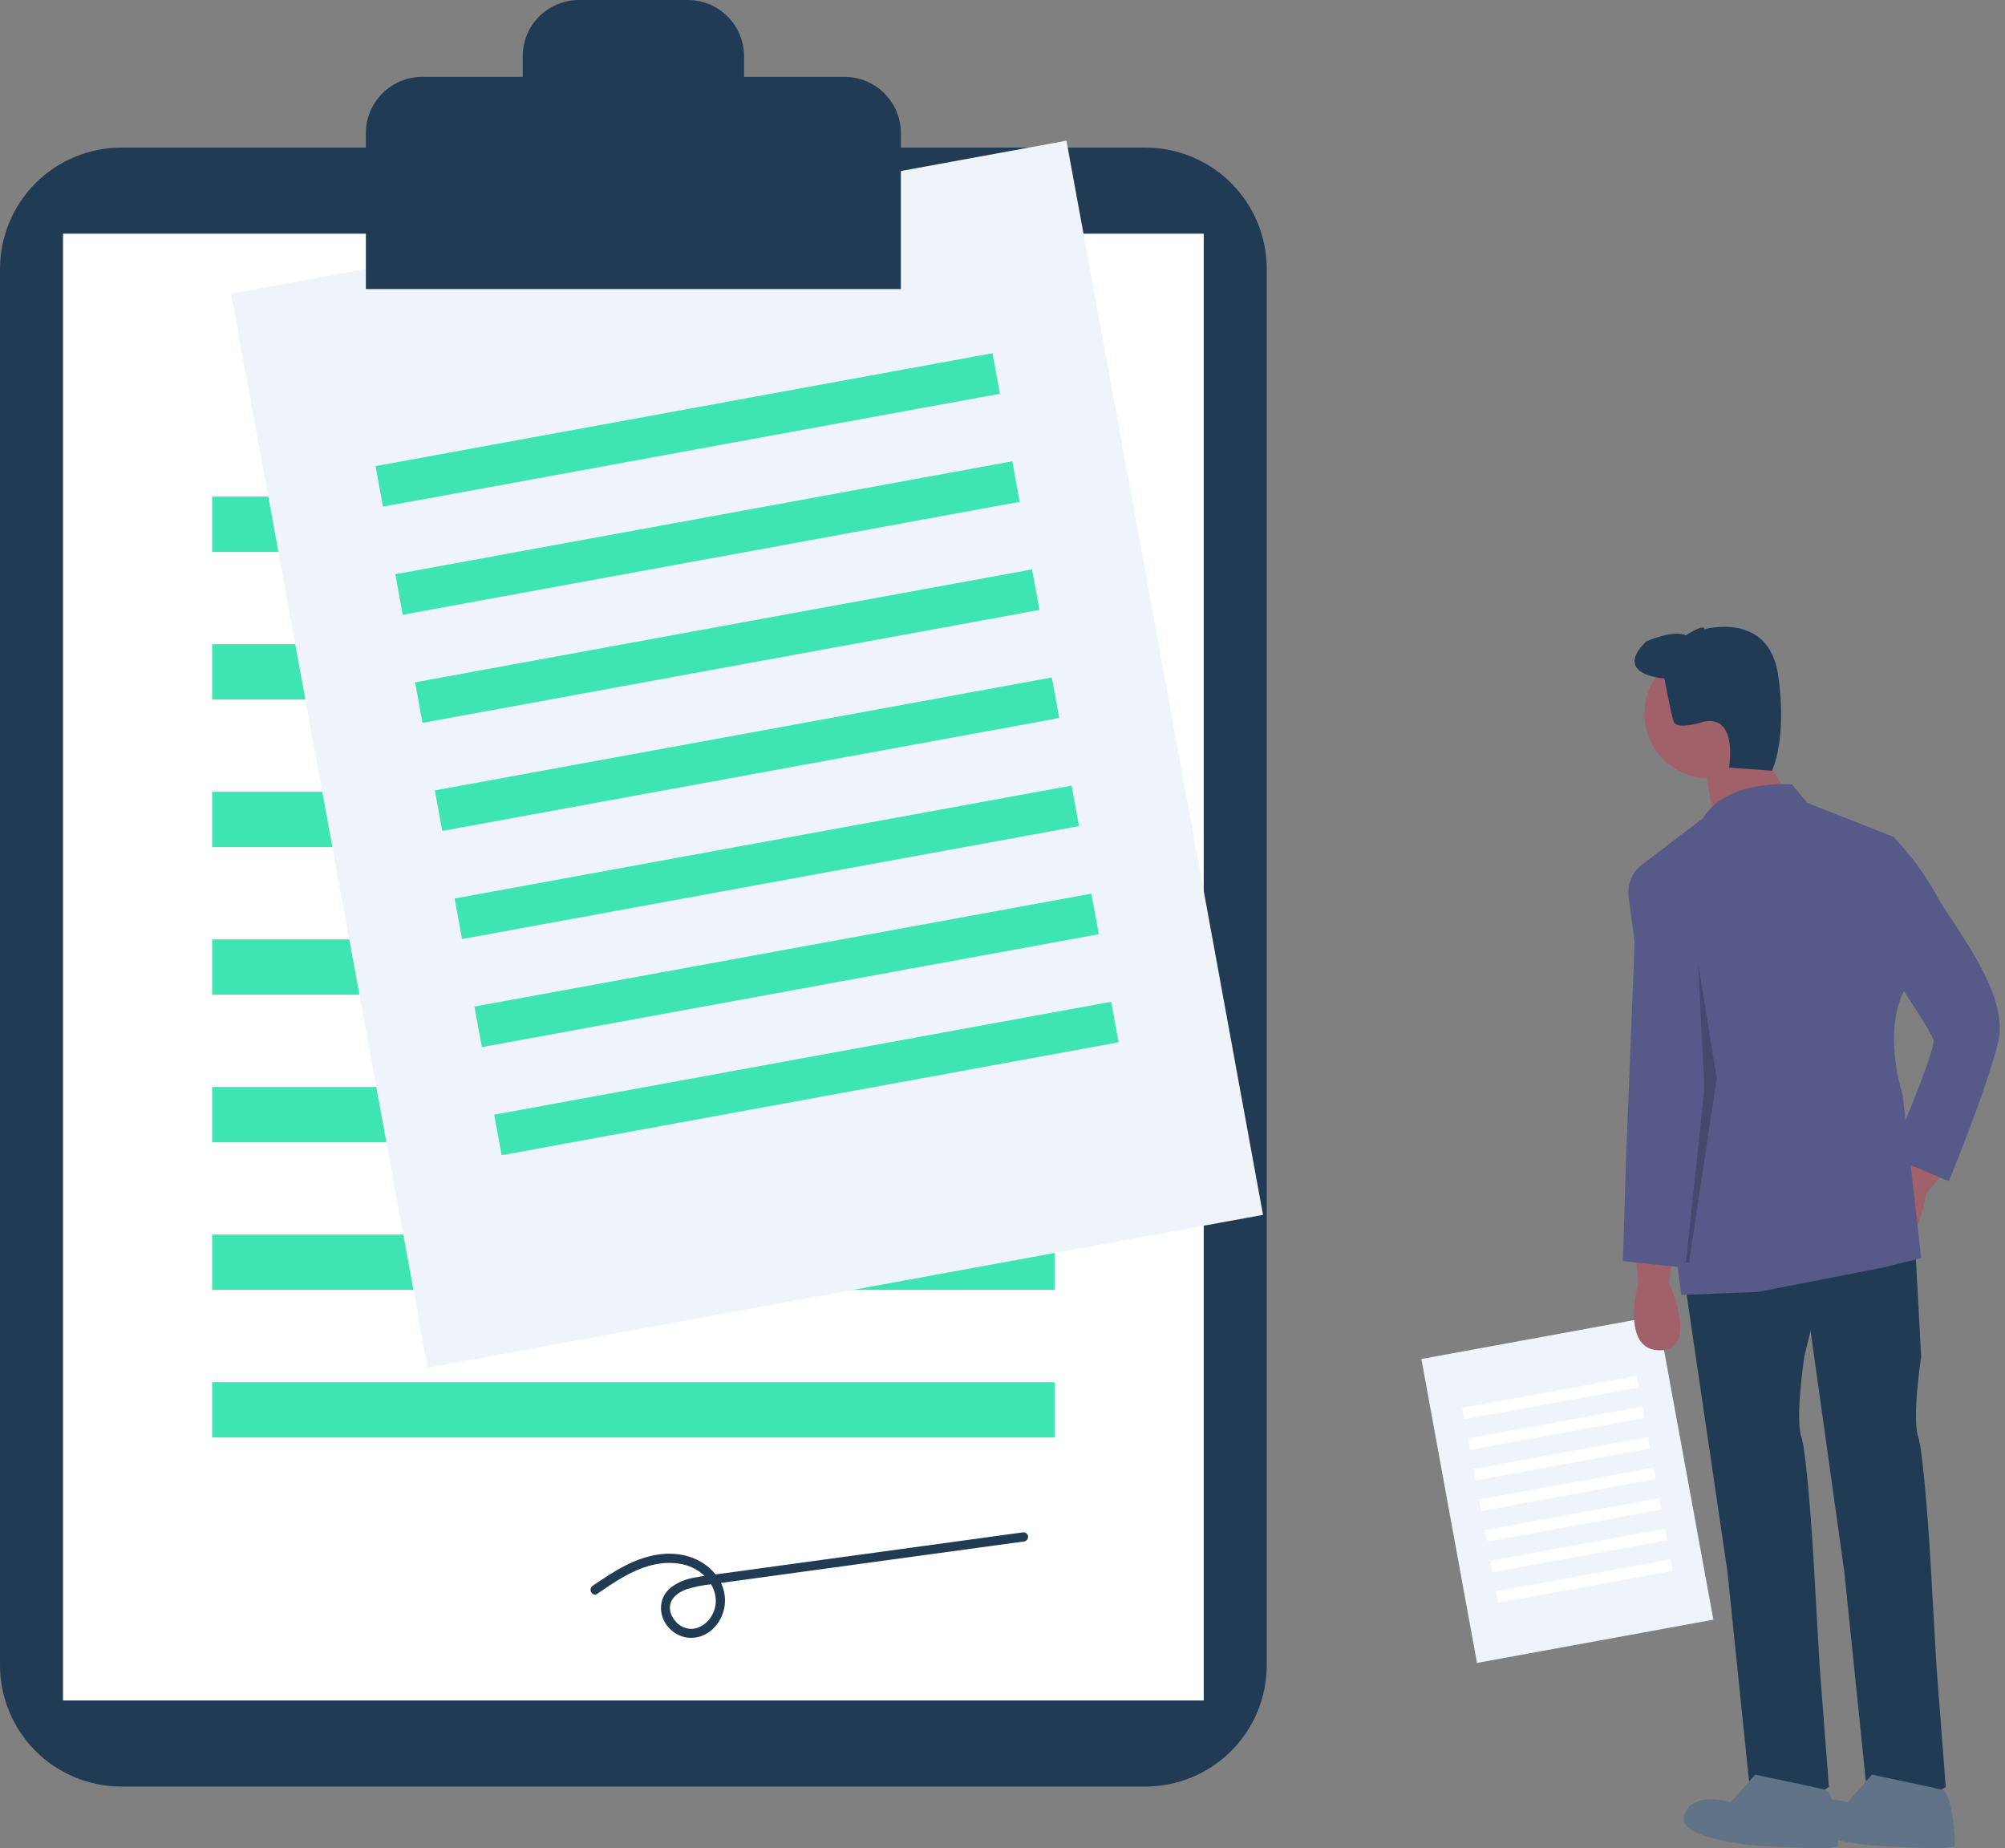 <svg width="217" height="200" viewBox="0 0 217 200" fill="none" xmlns="http://www.w3.org/2000/svg">
<rect x="0" y="0" width="217" height="200" fill="#808080" stroke="none"/>
<g clip-path="url(#clip0)">
<path d="M13.118 15.973C9.64 15.977 6.306 17.36 3.847 19.819C1.387 22.279 0.004 25.613 0 29.091V180.219C0.004 183.697 1.387 187.031 3.847 189.491C6.306 191.95 9.64 193.333 13.118 193.337H123.982C127.46 193.333 130.794 191.95 133.253 189.491C135.712 187.031 137.096 183.697 137.1 180.219V29.091C137.096 25.613 135.712 22.279 133.253 19.819C130.794 17.36 127.46 15.977 123.982 15.973H13.118Z" fill="#223B55"/>
<path d="M130.278 25.29H6.822V184.02H130.278V25.29Z" fill="white"/>
<path d="M114.139 53.742H22.961V59.731H114.139V53.742Z" fill="#3EE5B2"/>
<path d="M114.139 69.715H22.961V75.704H114.139V69.715Z" fill="#3EE5B2"/>
<path d="M114.139 85.687H22.961V91.677H114.139V85.687Z" fill="#3EE5B2"/>
<path d="M114.139 101.66H22.961V107.65H114.139V101.66Z" fill="#3EE5B2"/>
<path d="M114.139 117.633H22.961V123.623H114.139V117.633Z" fill="#3EE5B2"/>
<path d="M114.139 133.606H22.961V139.595H114.139V133.606Z" fill="#3EE5B2"/>
<path d="M114.139 149.578H22.961V155.568H114.139V149.578Z" fill="#3EE5B2"/>
<path d="M115.422 15.226L25.011 31.771L46.283 148.014L136.695 131.469L115.422 15.226Z" fill="#EEF4F9"/>
<path d="M107.416 38.225L40.643 50.444L41.446 54.831L108.219 42.611L107.416 38.225Z" fill="#3EE5B2"/>
<path d="M109.557 49.922L42.784 62.142L43.587 66.528L110.359 54.309L109.557 49.922Z" fill="#3EE5B2"/>
<path d="M111.697 61.62L44.925 73.839L45.727 78.226L112.5 66.006L111.697 61.62Z" fill="#3EE5B2"/>
<path d="M113.838 73.317L47.065 85.537L47.868 89.923L114.641 77.703L113.838 73.317Z" fill="#3EE5B2"/>
<path d="M115.978 85.014L49.205 97.234L50.008 101.62L116.78 89.401L115.978 85.014Z" fill="#3EE5B2"/>
<path d="M118.119 96.712L51.347 108.931L52.149 113.318L118.922 101.098L118.119 96.712Z" fill="#3EE5B2"/>
<path d="M120.26 108.409L53.487 120.629L54.29 125.015L121.063 112.796L120.26 108.409Z" fill="#3EE5B2"/>
<path d="M179.417 142.387L153.834 147.068L159.854 179.96L185.436 175.278L179.417 142.387Z" fill="#EEF4F9"/>
<path d="M177.151 148.894L158.258 152.352L158.485 153.593L177.379 150.136L177.151 148.894Z" fill="white"/>
<path d="M177.757 152.204L158.863 155.662L159.091 156.903L177.984 153.445L177.757 152.204Z" fill="white"/>
<path d="M178.363 155.514L159.469 158.972L159.696 160.213L178.59 156.755L178.363 155.514Z" fill="white"/>
<path d="M178.968 158.824L160.075 162.281L160.302 163.523L179.196 160.065L178.968 158.824Z" fill="white"/>
<path d="M179.574 162.134L160.68 165.591L160.908 166.833L179.801 163.375L179.574 162.134Z" fill="white"/>
<path d="M180.18 165.444L161.286 168.901L161.514 170.142L180.407 166.685L180.18 165.444Z" fill="white"/>
<path d="M180.786 168.753L161.892 172.211L162.119 173.452L181.013 169.995L180.786 168.753Z" fill="white"/>
<path d="M91.408 8.319H80.529V6.092C80.529 4.476 79.888 2.927 78.745 1.784C77.603 0.642 76.053 0 74.437 0H62.662C61.046 1.45226e-06 59.497 0.642 58.354 1.784C57.212 2.927 56.57 4.476 56.57 6.092V8.319H45.691C44.891 8.319 44.099 8.477 43.36 8.783C42.621 9.089 41.949 9.538 41.383 10.104C40.818 10.669 40.369 11.341 40.063 12.08C39.757 12.819 39.599 13.611 39.599 14.411V31.28H97.5V14.411C97.5 13.611 97.343 12.819 97.037 12.08C96.731 11.341 96.282 10.669 95.716 10.104C95.15 9.538 94.479 9.089 93.74 8.783C93.001 8.477 92.208 8.319 91.408 8.319Z" fill="#223B55"/>
<path d="M64.644 172.477C66.443 171.246 68.292 169.966 70.428 169.406C72.377 168.896 74.615 169.031 76.156 170.458C77.4 171.609 77.925 173.379 77.004 174.894C76.806 175.24 76.537 175.54 76.215 175.774C75.893 176.008 75.525 176.172 75.136 176.253C74.759 176.303 74.376 176.257 74.023 176.119C73.669 175.98 73.356 175.755 73.113 175.463C72.629 174.929 72.34 174.14 72.597 173.436C72.867 172.696 73.59 172.243 74.299 171.99C75.125 171.729 75.975 171.553 76.837 171.466L80.367 170.983L94.814 169.005L110.904 166.803C111.031 166.767 111.139 166.682 111.204 166.567C111.269 166.452 111.287 166.316 111.252 166.189C111.214 166.063 111.129 165.956 111.015 165.891C110.901 165.827 110.766 165.808 110.638 165.84L78.624 170.223C77.466 170.381 76.292 170.495 75.146 170.728C74.244 170.873 73.388 171.229 72.648 171.765C71.115 172.979 71.224 175.127 72.635 176.397C74.064 177.683 76.135 177.461 77.389 176.041C78.023 175.322 78.399 174.413 78.459 173.456C78.518 172.5 78.257 171.551 77.716 170.759C76.347 168.696 73.854 167.903 71.471 168.196C68.715 168.534 66.379 170.083 64.141 171.615C63.614 171.976 64.112 172.841 64.644 172.477Z" fill="#223B55"/>
<path d="M176.978 135.48L177.311 138.808C177.311 138.808 175.314 146.129 179.64 146.129C183.966 146.129 180.639 138.808 180.639 138.808L180.972 136.146L176.978 135.48Z" fill="#A0616A"/>
<path d="M207.204 124.394L205.677 127.369C205.677 127.369 200.026 132.434 203.659 134.782C207.292 137.13 208.471 129.176 208.471 129.176L210.196 127.12L207.204 124.394Z" fill="#A0616A"/>
<path d="M182.303 138.475L186.961 170.088L189.291 192.716C189.291 192.716 191.287 197.708 197.943 193.382L196.944 180.404L196.279 168.757C196.279 168.757 195.613 157.443 194.948 155.446C194.282 153.45 195.281 146.794 195.281 146.794L197.943 135.813L182.303 138.475Z" fill="#223B55"/>
<path d="M189.956 192.051L187.294 195.045C187.294 195.045 183.301 193.714 182.303 196.377C181.304 199.039 189.956 199.704 189.956 199.704C189.956 199.704 198.941 200.37 198.941 199.704C198.941 199.039 198.7 193.949 197.489 193.665C196.279 193.382 189.956 192.051 189.956 192.051Z" fill="#617487"/>
<path d="M194.948 136.811L199.606 170.088L201.936 192.716C201.936 192.716 203.932 197.708 210.588 193.382L209.589 180.404L208.924 168.757C208.924 168.757 208.258 157.443 207.593 155.446C206.927 153.45 207.926 146.794 207.926 146.794L207.26 134.482L194.948 136.811Z" fill="#223B55"/>
<path d="M202.601 192.051L199.939 195.045C199.939 195.045 195.946 193.714 194.948 196.377C193.949 199.039 202.601 199.704 202.601 199.704C202.601 199.704 211.586 200.37 211.586 199.704C211.586 199.039 211.345 193.949 210.135 193.665C208.924 193.382 202.601 192.051 202.601 192.051Z" fill="#617487"/>
<path d="M184.965 84.234C188.824 84.234 191.953 81.106 191.953 77.246C191.953 73.387 188.824 70.258 184.965 70.258C181.105 70.258 177.977 73.387 177.977 77.246C177.977 81.106 181.105 84.234 184.965 84.234Z" fill="#A0616A"/>
<path d="M190.123 80.407L193.118 85.399L185.464 88.727L184.466 82.737L190.123 80.407Z" fill="#A0616A"/>
<path d="M193.949 84.9C193.949 84.9 186.961 84.234 184.299 88.56L177.731 93.552C177.199 93.956 176.784 94.494 176.527 95.111C176.27 95.727 176.181 96.401 176.269 97.063L181.97 140.139L190.289 139.806L203.932 137.144L207.926 136.146L205.929 118.509C205.929 118.509 203.6 111.521 206.262 106.862L204.931 90.557L195.613 86.897L193.949 84.9Z" fill="#575A89"/>
<path d="M178.309 94.883L177.81 94.051C177.81 94.051 177.145 94.051 177.145 95.382C177.145 96.713 175.98 125.497 175.98 125.497L175.647 136.479L181.97 137.144L184.299 116.513L183.301 102.869L178.309 94.883Z" fill="#575A89"/>
<path d="M200.272 89.891L204.931 90.557C206.746 92.458 208.312 94.583 209.59 96.879C211.586 100.54 217.576 107.528 216.245 112.852C214.914 118.177 210.921 127.827 210.921 127.827L204.598 125.165C204.598 125.165 209.59 113.518 209.257 112.52C208.924 111.521 204.931 105.531 204.931 105.531L200.272 89.891Z" fill="#575A89"/>
<path d="M180.14 73.419C180.14 73.419 174.483 73.087 178.143 69.426C178.143 69.426 181.138 68.095 182.469 68.761C182.469 68.761 184.466 67.43 184.466 68.095C184.466 68.095 191.454 66.099 192.452 73.087C193.45 80.075 191.786 83.403 191.786 83.403L187.128 83.07C187.128 83.07 188.126 77.413 184.466 78.078C184.466 78.078 181.471 79.076 181.138 78.078C180.805 77.08 180.14 73.419 180.14 73.419Z" fill="#223B55"/>
<path opacity="0.2" d="M182.802 136.645L185.797 116.679L183.8 104.367L184.466 117.759L182.469 136.645H182.802Z" fill="black"/>
</g>
<defs>
<clipPath id="clip0">
<rect width="216.436" height="200" fill="white"/>
</clipPath>
</defs>
</svg>
